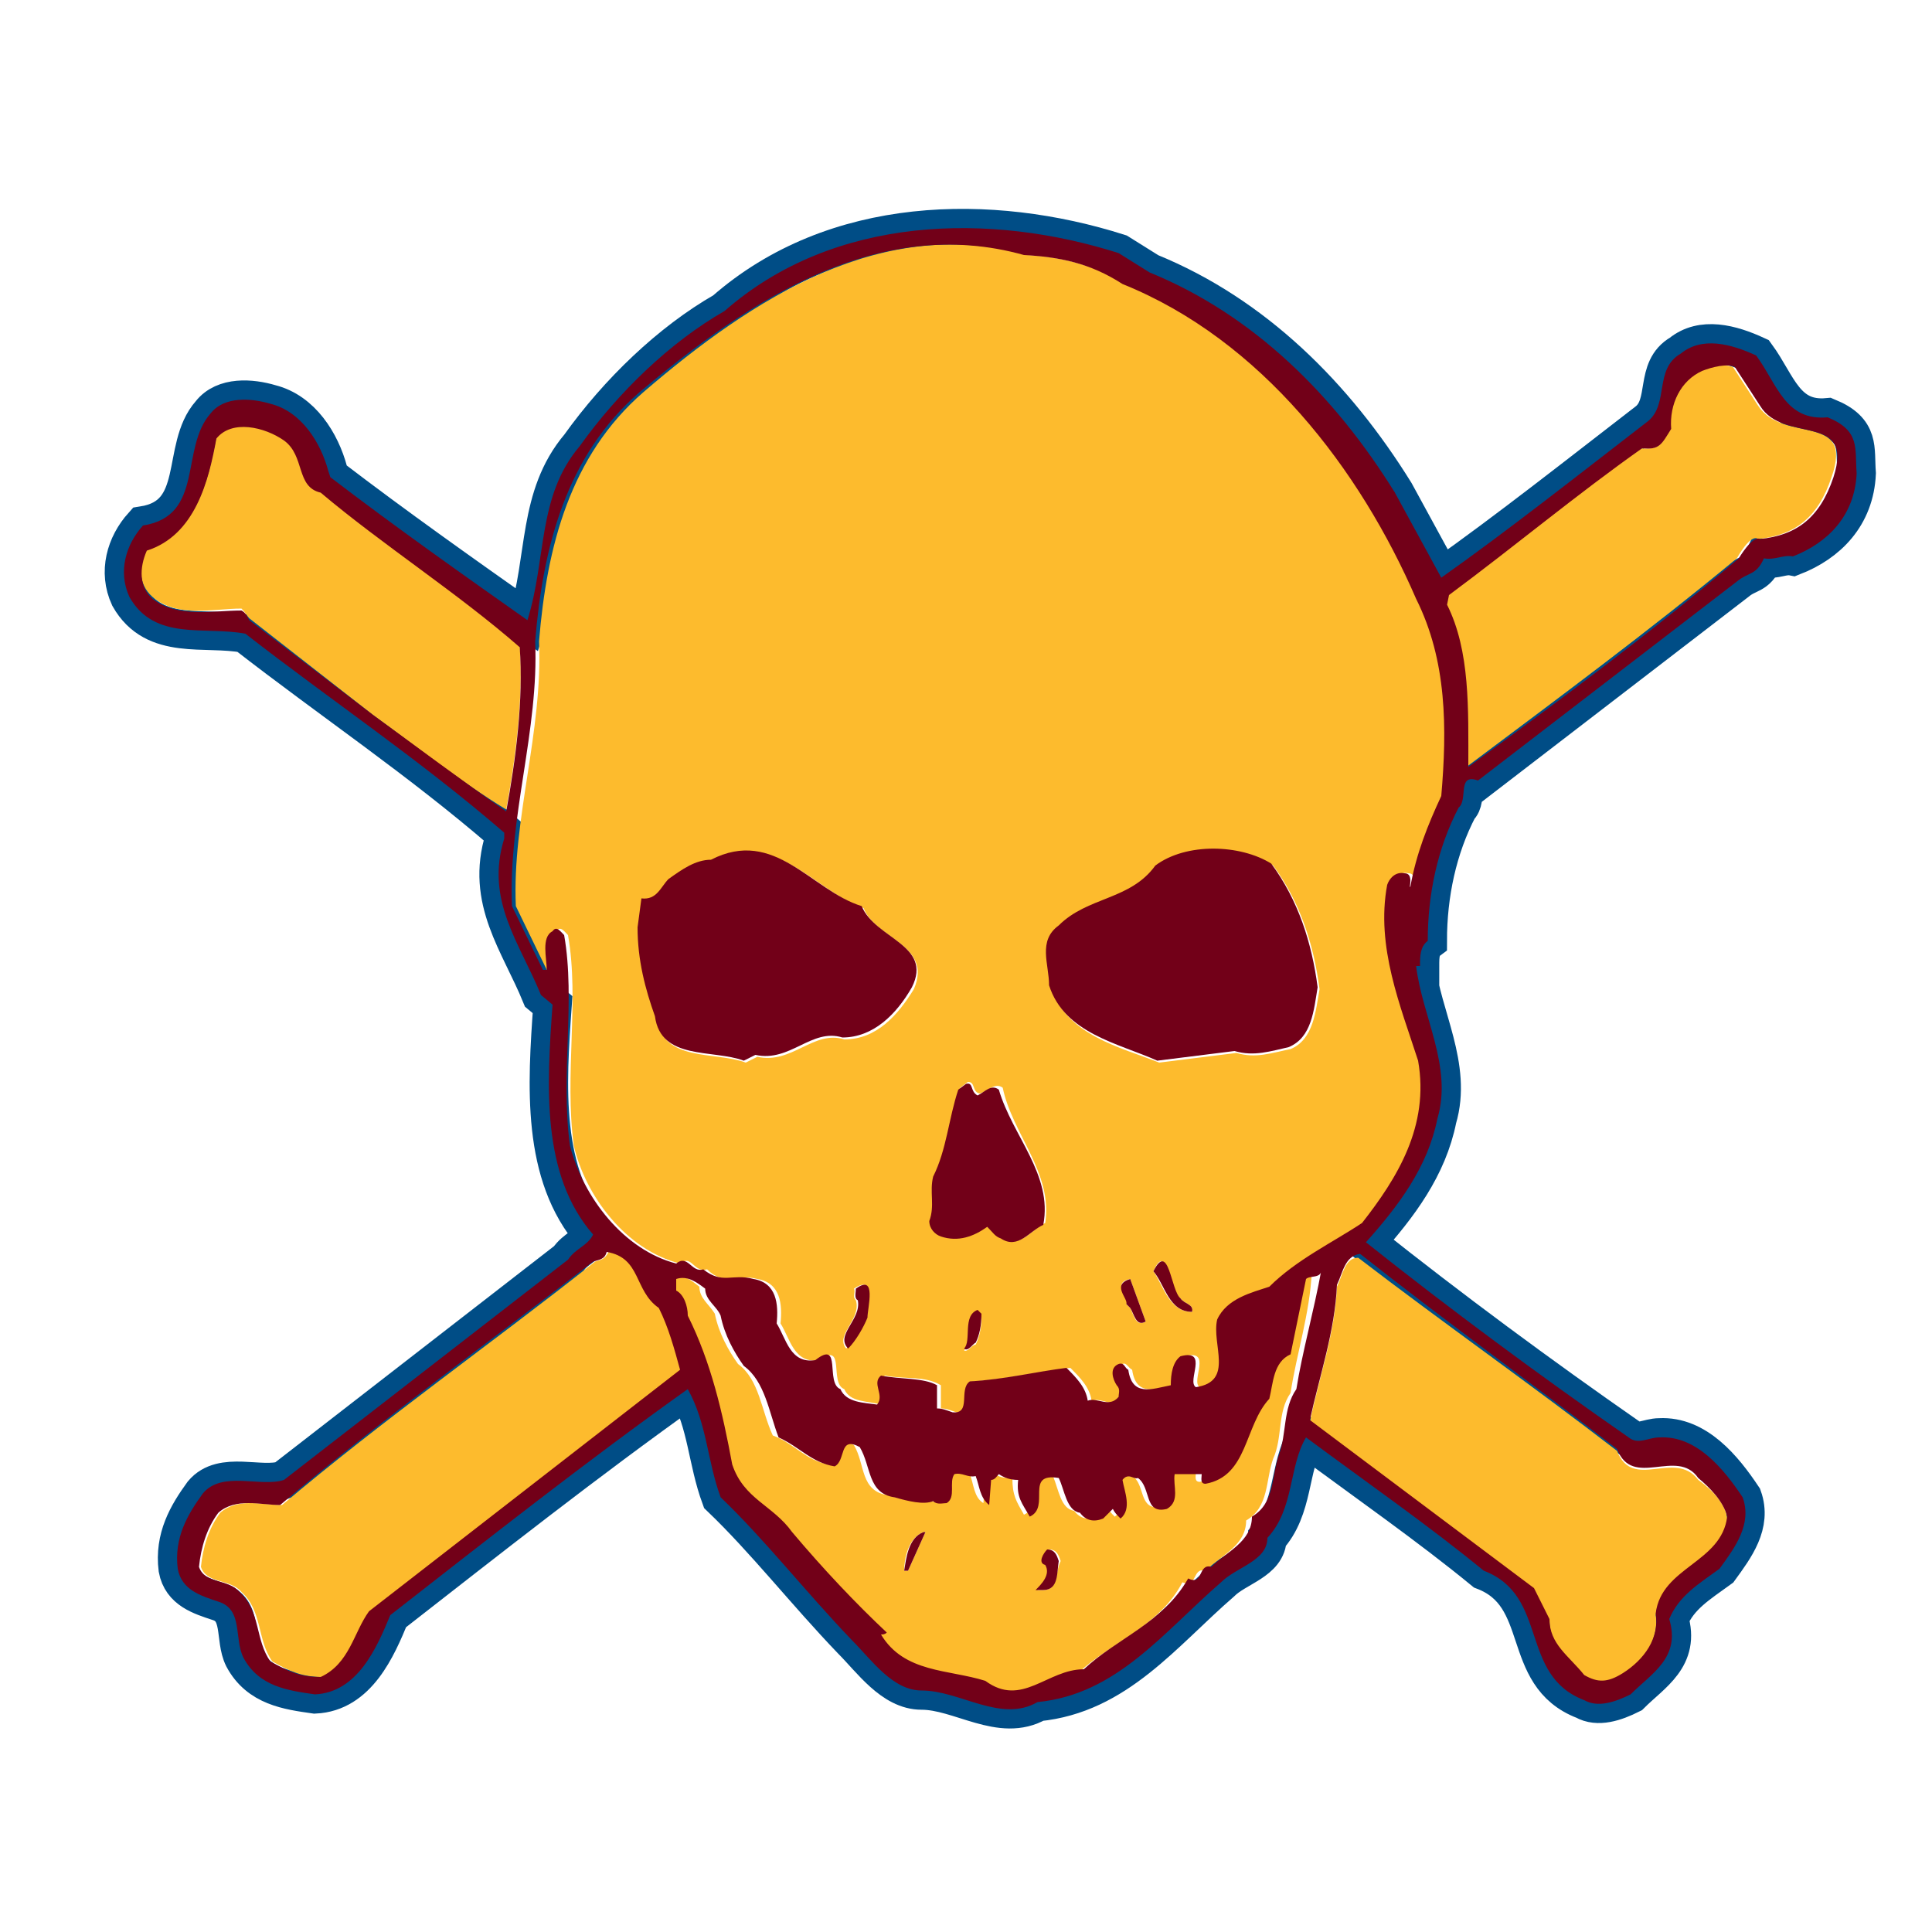 <?xml version="1.0" encoding="utf-8"?>
<!-- Generator: Adobe Illustrator 19.1.0, SVG Export Plug-In . SVG Version: 6.00 Build 0)  -->
<!DOCTYPE svg PUBLIC "-//W3C//DTD SVG 1.1//EN" "http://www.w3.org/Graphics/SVG/1.1/DTD/svg11.dtd">
<svg version="1.1" xmlns="http://www.w3.org/2000/svg" xmlns:xlink="http://www.w3.org/1999/xlink" x="0px" y="0px"
	 viewBox="33 -33 100 100" enable-background="new 33 -33 100 100" xml:space="preserve">
<g id="AREA_3">
	<path fill="none" stroke="#004D86" stroke-width="1.991" stroke-miterlimit="10" d="M127.6-11.4c-2.2,0.2-2.6-1.7-3.7-3.2
		c-1.3-0.6-2.8-1-3.9-0.1c-1.4,0.8-0.6,2.6-1.7,3.5c-3.5,2.7-7.3,5.7-10.7,8.1l-2.4-4.4c-3.1-5-7.3-9.2-12.7-11.4l-1.6-1
		c-6.6-2.1-14.7-2-20.4,3c-2.8,1.6-5.5,4.2-7.5,7c-2.2,2.6-1.7,5.8-2.7,9c-3.4-2.4-6.8-4.8-10.2-7.4L50-8.6c-0.4-1.5-1.4-3.1-3-3.5
		c-1-0.3-2.4-0.4-3.1,0.5c-1.6,1.8-0.3,5.3-3.5,5.8c-0.9,1-1.3,2.4-0.7,3.7c1.3,2.3,3.9,1.5,6,1.9c4.5,3.5,9,6.5,13.4,10.3v0.3
		c-1,3.2,0.8,5.4,1.9,8.1l0.6,0.5c-0.3,4.2-0.6,8.8,2.1,11.9c-0.3,0.6-0.9,0.7-1.3,1.3L47.7,43.6c-1.2,0.4-3.2-0.5-4.2,0.7
		c-0.8,1.1-1.5,2.3-1.3,3.9c0.2,1.1,1.2,1.4,2.1,1.7c1.3,0.4,0.8,1.9,1.3,2.9c0.8,1.5,2.3,1.7,3.7,1.9c2.2-0.1,3.2-2.4,3.9-4.1
		c5-3.9,10.2-8,15.4-11.7c1,1.8,1,3.7,1.7,5.6c2.3,2.2,4.4,4.9,6.8,7.4c1,1,2.1,2.6,3.6,2.6c2,0,4.1,1.7,6,0.6
		c4.1-0.4,6.5-3.6,9.5-6.2c0.8-0.8,2.4-1.1,2.4-2.3c1.4-1.5,1.1-3.7,2-5.2c3.1,2.3,6.4,4.6,9.2,6.9c3.4,1.3,1.8,5.4,5.2,6.7
		c0.7,0.4,1.6,0.1,2.4-0.3c1.1-1.1,2.6-1.9,2-3.9c0.5-1.2,1.5-1.8,2.6-2.6c0.8-1.1,1.7-2.3,1.2-3.7c-1-1.5-2.4-3.2-4.3-3.1
		c-0.6,0-1.1,0.4-1.6,0c-4.6-3.2-9.2-6.6-13.6-10.1c1.7-1.9,3.2-3.9,3.7-6.4c0.8-2.7-0.8-5.3-1.1-7.9h0.2c0-0.5,0-1,0.4-1.3
		c0-2.4,0.5-4.8,1.6-6.9c0.5-0.4-0.1-1.8,1-1.4l13.4-10.3c0.6-0.5,1-0.3,1.4-1.2c0.6,0.1,1-0.2,1.5-0.1c1.8-0.7,3.2-2.1,3.3-4.3
		C129-9.8,129.3-10.7,127.6-11.4z"/>
</g>
<g id="AREA_2">
	<g>
		<path fill="#FDBB2D" d="M91.3-18.3c-1.7-1-3.4-1.4-5.1-1.5c-7.5-2.1-14.2,2.2-19.9,7.1c-3.8,3.3-5,8-5.4,12.9
			c0.2,4.7-1.4,9.2-1.2,13.7l1.6,3.3h0.2c0-0.6-0.4-1.7,0.3-2c0.2-0.3,0.4,0,0.6,0.2c0.6,3.4-0.2,7.2,0.3,10.9
			c0.6,2.6,2.7,5.4,5.5,6.1c0.6-0.5,0.7,0.5,1.4,0.3c0.9,0.9,1.5,0.2,2.6,0.5c1.2,0.2,1.3,1.3,1.2,2.3c0.5,0.8,0.7,2.1,2,1.9
			c1.4-1,0.5,1.2,1.3,1.5c0.3,0.7,1.2,0.6,1.9,0.8c0.3-0.5-0.3-1.1,0.2-1.5c1,0.2,2.1,0,2.9,0.5v1.2c0.3,0,0.5,0.1,0.8,0.2
			c1,0.1,0.3-1.2,0.9-1.6c1.7-0.1,3.3-0.5,5-0.7c0.5,0.5,1,1,1.1,1.7c0.6-0.2,1.2,0.5,1.6-0.2c0-0.2,0.1-0.4-0.1-0.6
			c-0.2-0.3-0.3-0.9,0.1-1.1c0.2-0.1,0.3,0.2,0.5,0.3c0.2,1.4,1.2,1,2.2,0.8c0-0.6,0-1.1,0.5-1.5c1.5-0.4,0.3,1.3,0.8,1.6
			c2-0.3,0.7-2.2,1.1-3.5c0.5-1.1,1.8-1.4,2.7-1.7c1.4-1.5,3.3-2.4,4.8-3.3c1.8-2.3,3.5-5,2.9-8.4c-0.8-2.8-2.2-5.9-1.6-9.1
			c0.1-0.4,0.5-0.7,0.9-0.6c0.5,0,0.2,0.8,0.3,0.7c0.3-1.6,0.8-3.2,1.6-4.7c0.3-3.4,0.3-7-1-10.2C103.6-8.7,98.6-15.5,91.3-18.3z
			 M77.8,35.2c-0.2,0.6-0.6,1.2-1,1.6c-0.6-0.7,0.8-1.5,0.5-2.5c-0.2-0.2,0-0.4-0.1-0.6C78.4,32.9,77.9,34.7,77.8,35.2z M80.3,18.2
			c-0.8,1.3-1.9,2.6-3.6,2.6c-1.6-0.5-2.7,1.3-4.5,0.9L71.6,22c-1.6-0.6-4.3,0-4.6-2.3c-0.5-1.4-0.9-2.9-0.9-4.6l0.2-1.5
			c0.7,0.1,1-0.6,1.4-1c0.6-0.5,1.4-1,2.2-1c3.3-1.7,5.2,1.5,7.8,2.4C78.3,15.6,81.3,15.9,80.3,18.2z M83.5,36.6
			c-0.2,0-0.4,0.4-0.6,0.3c0.4-0.4,0-1.7,0.7-2l0.2,0.3C83.8,35.7,83.7,36.2,83.5,36.6z M87.1,30.3c-0.7,0.3-1.3,1.4-2.2,0.7
			c-0.3-0.2-0.4-0.4-0.7-0.6c-0.7,0.4-1.5,0.7-2.4,0.5c-0.3-0.1-0.6-0.4-0.6-0.8c0.3-0.8-0.1-1.5,0.2-2.3c0.7-1.4,0.8-3.1,1.3-4.5
			l0.4-0.3c0.4,0,0.2,0.5,0.6,0.6c0.4-0.1,0.8-0.6,1.2-0.3C85.4,25.7,87.5,27.7,87.1,30.3z M91.5,34.7l-0.2-0.2
			c0.2-0.4-0.8-1.1,0.2-1.3l0.8,2.2C91.8,35.7,91.7,35.1,91.5,34.7z M94.7,34.9c-1.2,0-1.5-1.4-2-2.1c0.7-1.6,0.8,1,1.4,1.4
			C94.3,34.5,94.8,34.5,94.7,34.9z M99.8,21.3c-1,0.2-1.8,0.5-2.8,0.2l-4,0.5c-2-0.8-4.8-1.4-5.6-3.9c0-1.1-0.6-2.3,0.5-3.1
			c1.5-1.5,3.7-1.4,5-3.1c1.6-1.3,4.4-1.1,6-0.1c1.4,1.9,2.1,4.1,2.4,6.4C101.1,19.3,101,20.8,99.8,21.3z"/>
		<path fill="#FDBB2D" d="M124-12l-1.3-2c-0.5-0.2-1.2,0-1.7,0.2c-1,0.5-1.6,1.7-1.6,3c-0.4,0.8-0.5,1.1-1.5,1
			c-3.4,2.4-6.5,5-10,7.6l-0.1,0.5c1.2,2.5,1.1,5.5,1.1,8.4c4.8-3.6,9.4-7,14-10.8c0,0,0.7-1.3,1.1-1c1.9-0.2,3.1-1.1,3.8-3.2
			C129-11.7,125.3-10,124-12z"/>
		<path fill="#FDBB2D" d="M59.9,0.4c-3.1-2.8-7-5.2-10.3-8c-1.3-0.3-0.8-2-1.9-2.7c-1-0.7-2.7-1.1-3.5-0.1c-0.4,2.3-1.1,5-3.6,5.8
			c-0.4,0.8-0.5,1.8,0.3,2.5C42.2-1,44-1.5,45.5-1.5c0.2,0.2,0.3,0.4,0.4,0.5L52.3,4c2.2,1.6,4.6,3.5,6.9,4.9
			C59.7,6.2,60.1,3,59.9,0.4z"/>
		<path fill="#FDBB2D" d="M64.5,31.8c-0.2,0.4-0.4,0.4-0.7,0.5c-5.3,4.2-11,8.2-16.2,12.6c-1,0-2.3-0.4-3.2,0.4
			c-0.6,0.8-0.9,1.8-1,2.8c0.3,0.9,1.5,0.6,2.1,1.3c1.1,1,0.8,2.5,1.6,3.6c0.9,0.5,1.5,0.8,2.6,0.8c1.5-0.7,1.7-2.3,2.5-3.4
			l16.2-12.4c-0.3-1.1-0.6-2.2-1.1-3.2C65.9,33.8,66.3,32.1,64.5,31.8z"/>
		<path fill="#FDBB2D" d="M102.2,33.6c-0.1,2.4-0.9,4.6-1.4,7l11.6,8.7l0.8,1.6c0,1.3,1,1.9,1.8,2.9c0.7,0.4,1.2,0.4,2-0.1
			c1-0.7,1.9-1.8,1.7-3.1c0.3-2.4,3.5-2.5,3.7-5c-0.1-0.8-0.8-1.5-1.5-2c-1.2-1.6-3.4,0.6-4.2-1.5c-4.4-3.4-9.1-6.7-13.4-10
			C102.6,32.1,102.5,33,102.2,33.6z"/>
		<path fill="#FDBB2D" d="M100.4,33.1L99.5,37c-0.9,0.4-0.9,1.5-1.1,2.3c-1.3,1.4-1.1,4-3.3,4.4c-0.3,0-0.2-0.3-0.2-0.5h-1.4
			c-0.1,0.6,0.3,1.5-0.4,1.8c-1.2,0.2-0.8-1.2-1.5-1.6c-0.2,0.1-0.6-0.3-0.8,0.1c0.2,0.6,0.6,1.5-0.1,2c-0.2-0.2-0.3-0.3-0.4-0.5
			l-0.5,0.5c-0.5,0.2-0.9,0.1-1.2-0.3c-0.7-0.1-0.8-1.1-1.1-1.8c-1.8-0.2-0.4,1.5-1.5,2c-0.4-0.7-0.6-1-0.6-1.9c-0.4,0-0.7,0-1-0.3
			c-0.1,0.1-0.2,0.3-0.4,0.3l-0.1,1.3c-0.5-0.3-0.5-1-0.7-1.5c-0.4,0.1-0.7-0.2-1.1-0.1c-0.3,0.5,0.2,1.2-0.4,1.5
			c-0.2,0-0.5,0.1-0.7-0.1c-0.6,0.2-1.3,0-2-0.2c-1.5-0.2-1.2-1.6-1.8-2.6c-1-0.6-0.7,0.7-1.3,1c-1.2-0.2-1.8-1.1-2.9-1.5
			c-0.6-1.3-0.7-2.9-1.8-3.7c-0.5-0.7-1-1.6-1.2-2.6c-0.3-0.5-0.8-0.8-0.8-1.4c-0.4-0.3-0.8-0.7-1.5-0.5V34c0.5,0.2,0.6,0.8,0.6,1.3
			c1.2,2.4,1.8,5,2.3,7.7c0.6,1.8,2.1,2.1,3.1,3.5c1.6,1.8,3.3,3.6,4.9,5.2c-0.1,0.1-0.2,0.1-0.3,0.1c1.3,1.9,3.6,1.8,5.4,2.4
			c1.9,1.4,3.2-0.6,5.1-0.6c1.7-1.6,4.2-2.4,5.4-4.7c0.8,0.3,0.5-0.8,1.2-0.6c0.8-0.8,2.1-1.3,2.1-2.6c1.2-0.7,1-2.1,1.4-3.2
			c0.5-1.1,0.2-2.4,0.9-3.4c0.3-2,1-4.1,1.1-6.3C101.1,33.1,100.5,32.9,100.4,33.1z M80,48.3h-0.2c0-0.6,0.2-1.7,1-2h0.1L80,48.3z
			 M87,49.3h-0.3c0.3-0.3,0.8-0.8,0.5-1.3c-0.4-0.2-0.1-0.7,0.1-0.8c0.4,0,0.5,0.3,0.6,0.6C87.6,48.4,87.8,49.3,87,49.3z"/>
	</g>
</g>
<g id="AREA_1">
	<g>
		<polygon fill="#720018" points="105.1,-7.6 105.1,-7.5 105.1,-7.4 105.2,-7.5 		"/>
		<path fill="#720018" d="M127.6-11.4c-2.2,0.2-2.6-1.7-3.7-3.2c-1.3-0.6-2.8-1-3.9-0.1c-1.4,0.8-0.6,2.6-1.7,3.5
			c-3.5,2.7-7.3,5.7-10.7,8.1l-2.4-4.4c-3.1-5-7.3-9.2-12.7-11.4l-1.6-1c-6.6-2.1-14.7-2-20.4,3c-2.8,1.6-5.5,4.2-7.5,7
			c-2.2,2.6-1.7,5.8-2.7,9c-3.4-2.4-6.8-4.8-10.2-7.4L50-8.6c-0.4-1.5-1.4-3.1-3-3.5c-1-0.3-2.4-0.4-3.1,0.5
			c-1.6,1.8-0.3,5.3-3.5,5.8c-0.9,1-1.3,2.4-0.7,3.7c1.3,2.3,3.9,1.5,6,1.9c4.5,3.5,9,6.5,13.4,10.3v0.3c-1,3.2,0.8,5.4,1.9,8.1
			l0.6,0.5c-0.3,4.2-0.6,8.8,2.1,11.9c-0.3,0.6-0.9,0.7-1.3,1.3L47.7,43.6c-1.2,0.4-3.2-0.5-4.2,0.7c-0.8,1.1-1.5,2.3-1.3,3.9
			c0.2,1.1,1.2,1.4,2.1,1.7c1.3,0.4,0.8,1.9,1.3,2.9c0.8,1.5,2.3,1.7,3.7,1.9c2.2-0.1,3.2-2.4,3.9-4.1c5-3.9,10.2-8,15.4-11.7
			c1,1.8,1,3.7,1.7,5.6c2.3,2.2,4.4,4.9,6.8,7.4c1,1,2.1,2.6,3.6,2.6c2,0,4.1,1.7,6,0.6c4.1-0.4,6.5-3.6,9.5-6.2
			c0.8-0.8,2.4-1.1,2.4-2.3c1.4-1.5,1.1-3.7,2-5.2c3.1,2.3,6.4,4.6,9.2,6.9c3.4,1.3,1.8,5.4,5.2,6.7c0.7,0.4,1.6,0.1,2.4-0.3
			c1.1-1.1,2.6-1.9,2-3.9c0.5-1.2,1.5-1.8,2.6-2.6c0.8-1.1,1.7-2.3,1.2-3.7c-1-1.5-2.4-3.2-4.3-3.1c-0.6,0-1.1,0.4-1.6,0
			c-4.6-3.2-9.2-6.6-13.6-10.1c1.7-1.9,3.2-3.9,3.7-6.4c0.8-2.7-0.8-5.3-1.1-7.9h0.2c0-0.5,0-1,0.4-1.3c0-2.4,0.5-4.8,1.6-6.9
			c0.5-0.4-0.1-1.8,1-1.4l13.4-10.3c0.6-0.5,1-0.3,1.4-1.2c0.6,0.1,1-0.2,1.5-0.1c1.8-0.7,3.2-2.1,3.3-4.3
			C129-9.8,129.3-10.7,127.6-11.4z M52.3,4l-6.4-4.9c-0.1-0.2-0.2-0.4-0.4-0.5c-1.5,0-3.3,0.4-4.6-0.6c-0.7-0.6-0.7-1.6-0.3-2.5
			c2.5-0.8,3.2-3.6,3.6-5.8c0.8-1,2.5-0.6,3.5,0.1c1.1,0.8,0.6,2.4,1.9,2.7c3.2,2.7,7.1,5.2,10.3,8c0.2,2.7-0.2,5.8-0.7,8.5
			C56.9,7.4,54.5,5.6,52.3,4z M52.1,50.4c-0.8,1.1-1,2.7-2.5,3.4c-1.1,0-1.7-0.3-2.6-0.8c-0.8-1.1-0.5-2.6-1.6-3.6
			c-0.6-0.7-1.8-0.4-2.1-1.3c0.1-1,0.4-2,1-2.8c0.9-0.8,2.2-0.4,3.2-0.4c5.2-4.4,10.9-8.5,16.2-12.6c0.3-0.1,0.6-0.1,0.7-0.5
			c1.8,0.3,1.4,2,2.7,2.9c0.5,1,0.8,2.1,1.1,3.2L52.1,50.4z M100.1,38.9c-0.7,1-0.5,2.3-0.9,3.4c-0.4,1.1-0.2,2.5-1.4,3.2
			c0,1.3-1.3,1.8-2.1,2.6c-0.7-0.2-0.4,1-1.2,0.6c-1.3,2.3-3.7,3.1-5.4,4.7c-1.9,0-3.2,2-5.1,0.6c-1.9-0.6-4.2-0.4-5.4-2.4
			c0.1,0,0.2,0,0.3-0.1c-1.6-1.5-3.3-3.3-4.9-5.2c-1-1.4-2.5-1.7-3.1-3.5c-0.5-2.7-1.1-5.3-2.3-7.7c0-0.5-0.2-1.1-0.6-1.3v-0.6
			c0.6-0.2,1.1,0.2,1.5,0.5c0,0.6,0.6,0.9,0.8,1.4c0.2,1,0.7,1.9,1.2,2.6c1.1,0.8,1.3,2.4,1.8,3.7c1.1,0.5,1.7,1.3,2.9,1.5
			c0.6-0.3,0.2-1.6,1.3-1c0.6,1,0.4,2.4,1.8,2.6c0.7,0.2,1.5,0.4,2,0.2c0.2,0.2,0.5,0.1,0.7,0.1c0.5-0.3,0.1-1.1,0.4-1.5
			c0.4-0.1,0.7,0.2,1.1,0.1c0.2,0.5,0.2,1.1,0.7,1.5l0.1-1.3c0.2,0,0.3-0.2,0.4-0.3c0.3,0.2,0.6,0.3,1,0.3c-0.1,0.9,0.2,1.2,0.6,1.9
			c1.1-0.5-0.3-2.3,1.5-2c0.3,0.6,0.4,1.7,1.1,1.8c0.3,0.4,0.7,0.5,1.2,0.3l0.5-0.5c0.1,0.2,0.2,0.3,0.4,0.5c0.6-0.5,0.2-1.4,0.1-2
			c0.3-0.4,0.6,0,0.8-0.1c0.7,0.5,0.3,1.9,1.5,1.6c0.7-0.4,0.3-1.2,0.4-1.8h1.4c0,0.2-0.1,0.5,0.2,0.5c2.2-0.4,2-3,3.3-4.4
			c0.2-0.8,0.2-1.9,1.1-2.3l0.8-3.9c0.2-0.2,0.8,0,0.8-0.5C101,34.9,100.4,37,100.1,38.9z M116.7,42c0.8,2.1,3.1-0.1,4.2,1.5
			c0.6,0.5,1.3,1.2,1.5,2c-0.3,2.4-3.4,2.6-3.7,5c0.2,1.3-0.6,2.4-1.7,3.1c-0.8,0.5-1.3,0.5-2,0.1c-0.8-1-1.8-1.6-1.8-2.9l-0.8-1.6
			l-11.6-8.7c0.5-2.3,1.3-4.6,1.4-7c0.3-0.6,0.4-1.5,1.2-1.6C107.7,35.3,112.3,38.6,116.7,42z M107.6,8.2c-0.7,1.5-1.3,3-1.6,4.7
			c-0.1,0.1,0.2-0.7-0.3-0.7c-0.5-0.1-0.8,0.3-0.9,0.6c-0.6,3.2,0.7,6.3,1.6,9.1c0.6,3.4-1.1,6.1-2.9,8.4c-1.5,1-3.4,1.9-4.8,3.3
			c-0.9,0.3-2.2,0.6-2.7,1.7c-0.3,1.3,0.9,3.2-1.1,3.5c-0.5-0.3,0.7-2-0.8-1.6c-0.4,0.3-0.5,0.9-0.5,1.5c-1,0.2-2,0.6-2.2-0.8
			c-0.2-0.1-0.2-0.4-0.5-0.3c-0.5,0.2-0.3,0.8-0.1,1.1c0.2,0.2,0.1,0.4,0.1,0.6c-0.5,0.6-1.1,0-1.6,0.2c-0.1-0.7-0.6-1.2-1.1-1.7
			c-1.6,0.2-3.2,0.6-5,0.7c-0.6,0.4,0.1,1.7-0.9,1.6c-0.3-0.1-0.5-0.2-0.8-0.2v-1.2c-0.7-0.4-1.9-0.3-2.9-0.5
			c-0.5,0.4,0.2,1-0.2,1.5c-0.7-0.1-1.6-0.1-1.9-0.8c-0.8-0.3,0.1-2.6-1.3-1.5c-1.3,0.2-1.5-1.1-2-1.9c0.1-1,0-2.1-1.2-2.3
			c-1.1-0.3-1.6,0.3-2.6-0.5c-0.6,0.2-0.8-0.8-1.4-0.3c-2.7-0.7-4.8-3.4-5.5-6.1c-0.5-3.7,0.3-7.5-0.3-10.9
			c-0.2-0.2-0.4-0.5-0.6-0.2c-0.6,0.3-0.3,1.4-0.3,2h-0.2l-1.6-3.3c-0.2-4.6,1.4-9.1,1.2-13.7c0.4-4.9,1.6-9.6,5.4-12.9
			c5.7-4.8,12.4-9.2,19.9-7.1c1.8,0.1,3.4,0.4,5.1,1.5c7.2,2.9,12.3,9.6,15.2,16.3C107.9,1.2,107.9,4.7,107.6,8.2z M127.9-8.3
			c-0.7,2.1-1.9,3-3.8,3.2c-0.4-0.2-1.1,1-1.1,1c-4.6,3.9-9.2,7.3-14,10.8c0-3,0.1-6-1.1-8.4l0.1-0.5c3.5-2.6,6.6-5.2,10-7.6
			c0.9,0.1,1-0.2,1.5-1c-0.1-1.3,0.5-2.5,1.6-3c0.5-0.2,1.3-0.4,1.7-0.2l1.3,2C125.3-10,129-11.7,127.9-8.3z"/>
		<path fill="#720018" d="M92.8,11.8c-1.3,1.8-3.5,1.6-5,3.1c-1.1,0.8-0.5,2-0.5,3.1c0.8,2.5,3.6,3,5.6,3.9l4-0.5
			c1,0.3,1.9,0,2.8-0.2c1.2-0.5,1.3-1.9,1.5-3.1c-0.3-2.3-1-4.5-2.4-6.4C97.2,10.7,94.4,10.6,92.8,11.8z"/>
		<path fill="#720018" d="M77.6,13.9c-2.6-0.8-4.5-4.1-7.8-2.4c-0.8,0-1.5,0.5-2.2,1c-0.4,0.4-0.6,1.1-1.4,1l-0.2,1.5
			c0,1.7,0.4,3.2,0.9,4.6c0.3,2.3,3,1.7,4.6,2.3l0.6-0.3c1.8,0.4,2.9-1.4,4.5-0.9c1.6,0,2.8-1.2,3.6-2.6
			C81.3,15.9,78.3,15.6,77.6,13.9z"/>
		<path fill="#720018" d="M83.6,23.7c-0.4-0.2-0.2-0.7-0.6-0.6l-0.4,0.3c-0.5,1.5-0.6,3.1-1.3,4.5c-0.2,0.8,0.1,1.5-0.2,2.3
			c0,0.4,0.3,0.7,0.6,0.8c0.9,0.3,1.7,0,2.4-0.5c0.3,0.3,0.4,0.5,0.7,0.6c0.9,0.6,1.5-0.4,2.2-0.7c0.5-2.6-1.6-4.6-2.3-7
			C84.3,23.1,84,23.5,83.6,23.7z"/>
		<path fill="#720018" d="M94.1,34.2c-0.5-0.4-0.6-3-1.4-1.4c0.6,0.7,0.8,2.1,2,2.1C94.8,34.5,94.3,34.5,94.1,34.2z"/>
		<path fill="#720018" d="M91.3,34.5l0.2,0.2c0.2,0.3,0.3,1,0.8,0.7l-0.8-2.2C90.5,33.5,91.4,34.2,91.3,34.5z"/>
		<path fill="#720018" d="M77.3,33.7c0,0.2-0.1,0.5,0.1,0.6c0.2,1-1.2,1.8-0.5,2.5c0.4-0.4,0.8-1.1,1-1.6
			C77.9,34.7,78.4,32.9,77.3,33.7z"/>
		<path fill="#720018" d="M83.6,34.8c-0.8,0.3-0.3,1.6-0.7,2c0.2,0.2,0.5-0.3,0.6-0.3c0.2-0.4,0.3-0.9,0.3-1.5L83.6,34.8z"/>
		<path fill="#720018" d="M79.8,48.3H80l0.9-2h-0.1C80,46.6,79.9,47.7,79.8,48.3z"/>
		<path fill="#720018" d="M87.2,47.2c-0.2,0.2-0.5,0.7-0.1,0.8c0.3,0.5-0.2,1-0.5,1.3H87c0.8,0,0.7-0.9,0.8-1.5
			C87.7,47.5,87.6,47.2,87.2,47.2z"/>
	</g>
</g>
</svg>
